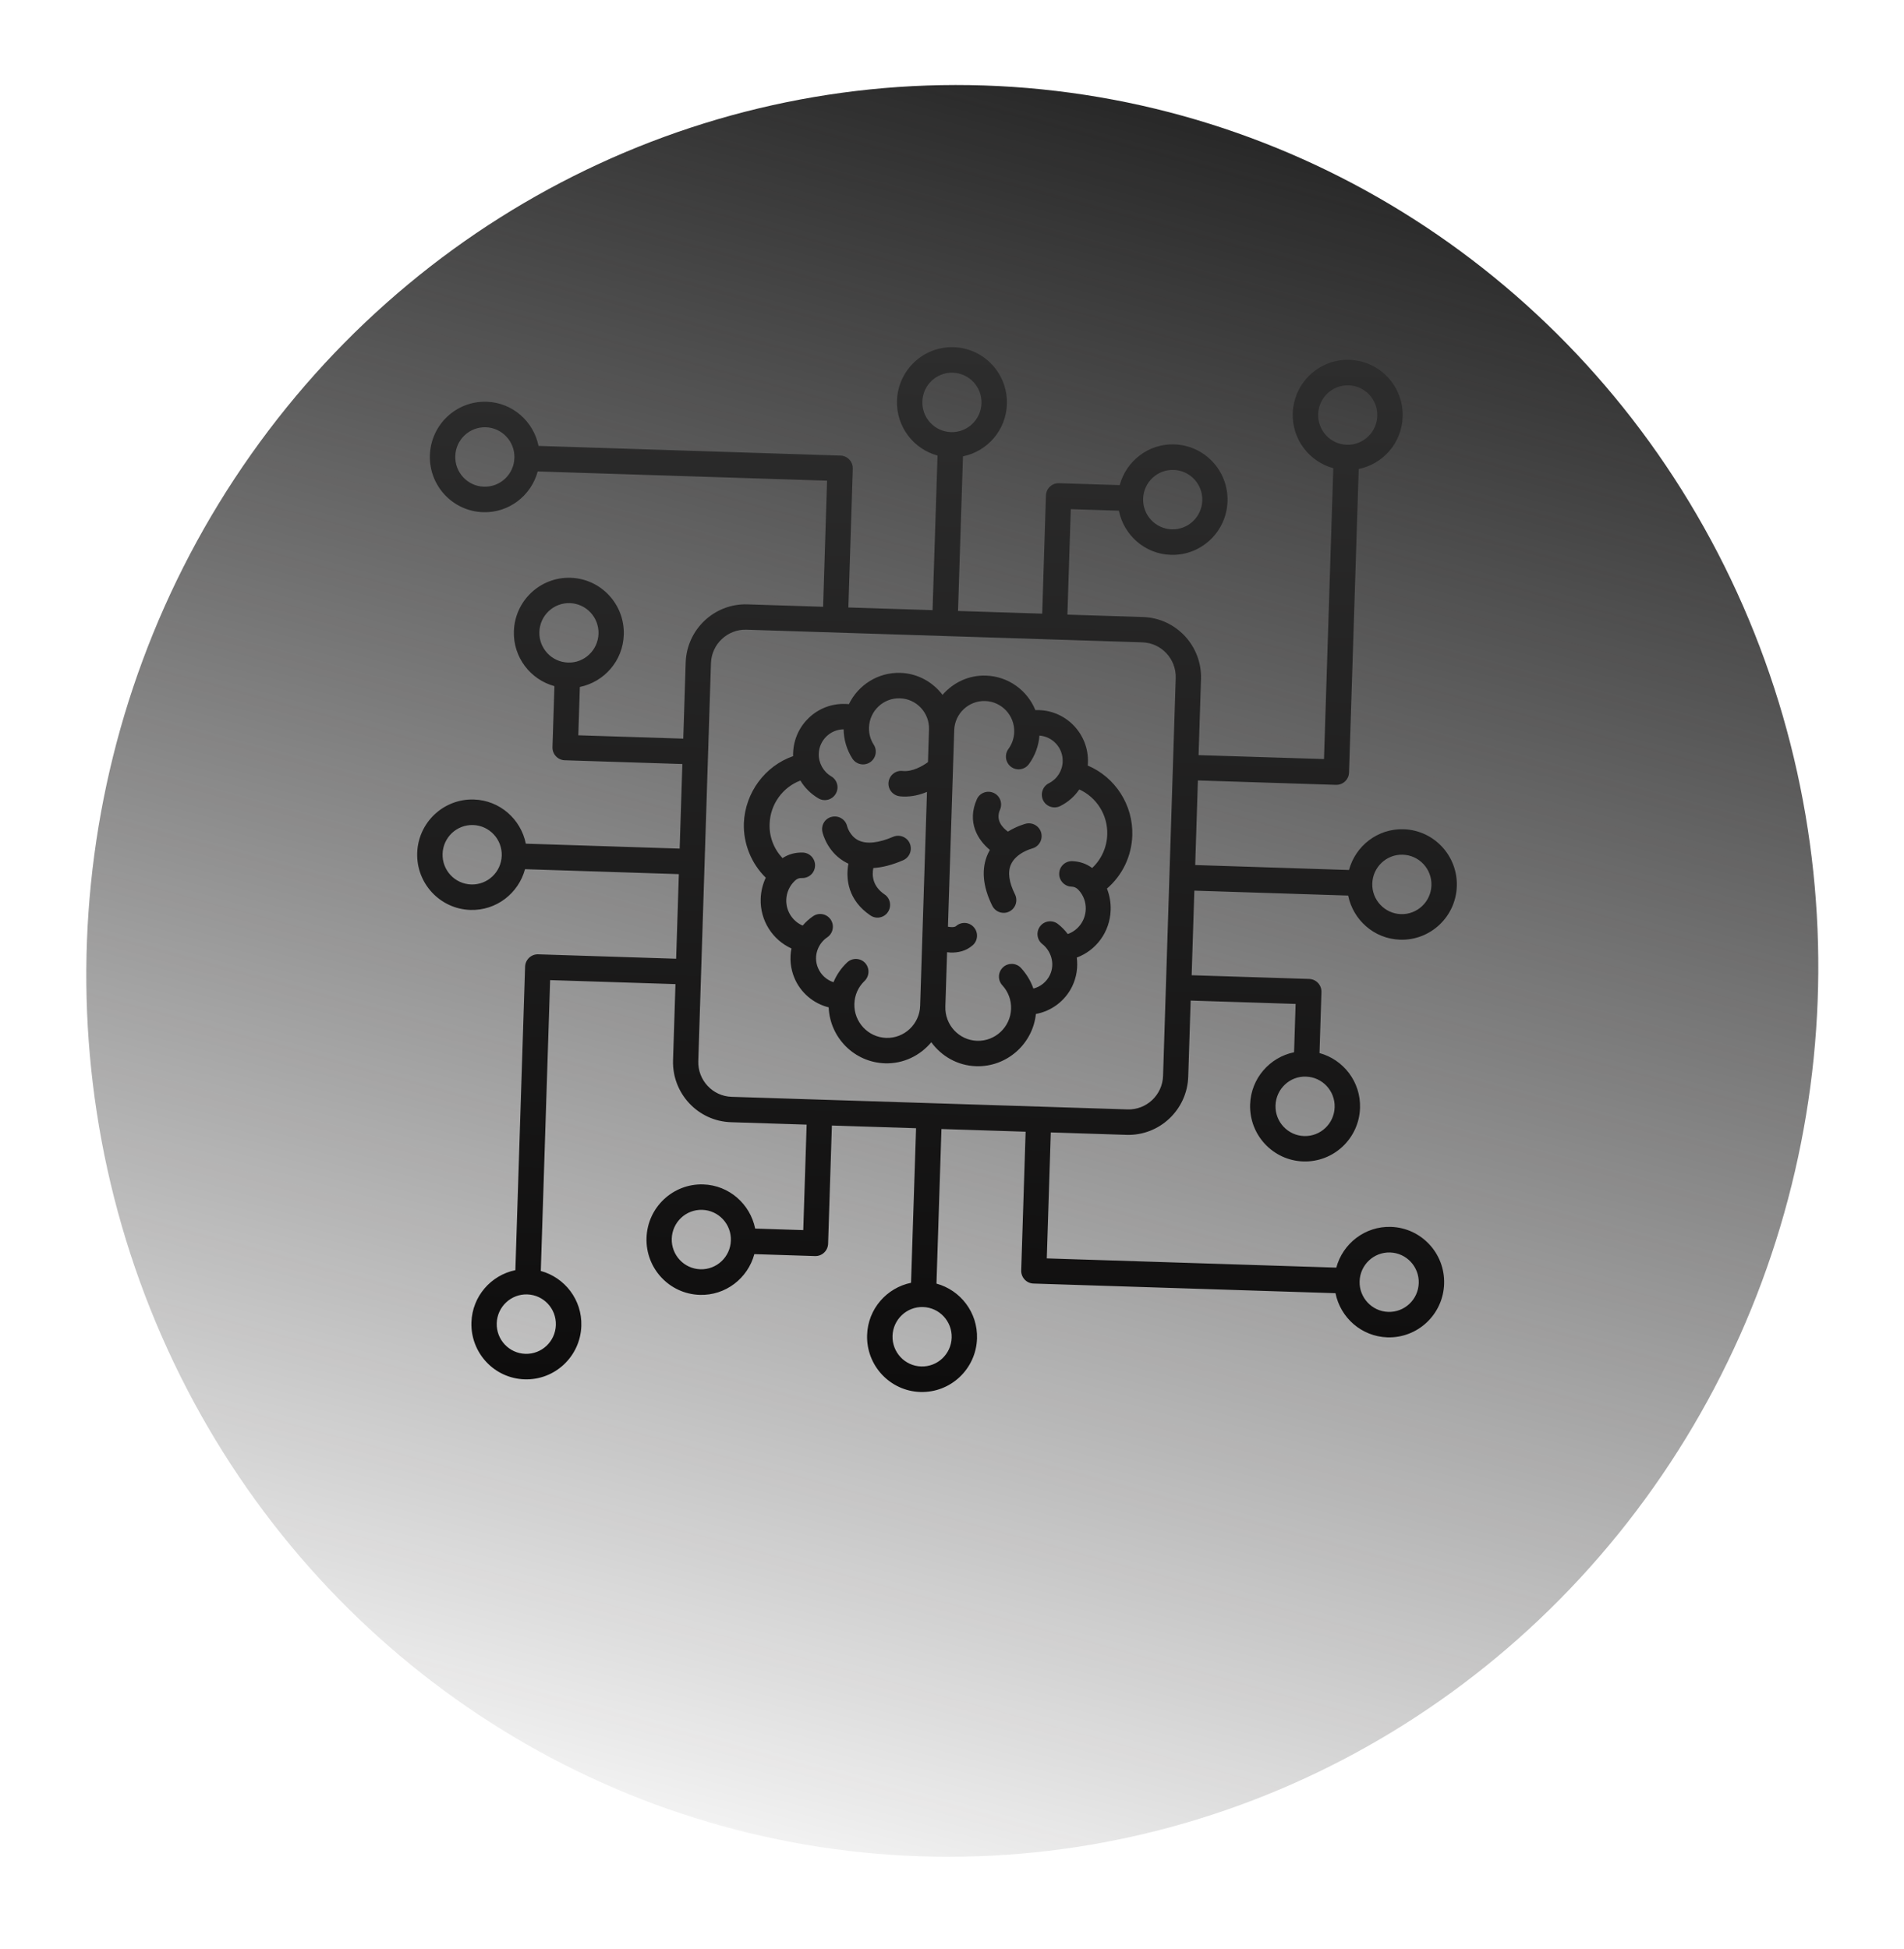 <svg width="127" height="130" viewBox="0 0 127 130" fill="none" xmlns="http://www.w3.org/2000/svg">
<ellipse cx="59.094" cy="57.743" rx="59.094" ry="57.743" transform="matrix(0.101 -0.995 -0.995 -0.101 115.006 129.389)" fill="url(#paint0_linear_45_328)"/>
<path d="M31.611 53.327C33.342 53.382 34.743 54.642 35.074 56.272L45.334 56.602L45.515 50.96L37.669 50.709C37.206 50.695 36.836 50.304 36.851 49.833L36.981 45.765C35.38 45.329 34.222 43.84 34.277 42.104C34.342 40.07 36.036 38.473 38.06 38.538C40.084 38.602 41.673 40.304 41.608 42.338C41.553 44.077 40.299 45.486 38.677 45.819L38.574 49.044L45.575 49.267L45.736 44.194C45.807 41.983 47.653 40.24 49.855 40.311L54.903 40.472L55.166 32.061L35.866 31.445C35.432 33.054 33.95 34.219 32.222 34.163C30.198 34.099 28.61 32.397 28.674 30.363C28.739 28.329 30.434 26.731 32.458 26.796C34.188 26.851 35.59 28.111 35.921 29.741L56.065 30.387C56.528 30.401 56.898 30.792 56.883 31.263L56.588 40.517L62.203 40.696L62.535 30.385C60.934 29.95 59.776 28.461 59.831 26.724C59.896 24.69 61.59 23.093 63.614 23.158C65.638 23.222 67.227 24.924 67.162 26.958C67.107 28.698 65.853 30.107 64.231 30.439L63.902 40.751L69.517 40.93L69.765 33.051C69.78 32.586 70.169 32.214 70.638 32.229L74.686 32.358C75.12 30.749 76.602 29.585 78.329 29.64C80.353 29.705 81.942 31.407 81.877 33.441C81.812 35.475 80.118 37.072 78.094 37.007C76.364 36.952 74.962 35.693 74.631 34.063L71.423 33.96L71.198 40.995L76.247 41.156C78.446 41.227 80.18 43.081 80.109 45.294L79.947 50.367L88.313 50.629L88.933 31.228C87.332 30.793 86.174 29.304 86.229 27.567C86.294 25.533 87.988 23.936 90.012 24.001C92.036 24.065 93.625 25.767 93.56 27.801C93.505 29.541 92.251 30.95 90.629 31.282L89.983 51.527C89.968 51.992 89.579 52.364 89.11 52.349L79.902 52.055L79.722 57.698L89.98 58.028C90.414 56.419 91.896 55.255 93.624 55.31C95.647 55.374 97.237 57.077 97.172 59.111C97.107 61.145 95.412 62.742 93.388 62.677C91.658 62.622 90.256 61.363 89.925 59.733L79.665 59.405L79.485 65.048L87.325 65.295C87.788 65.31 88.158 65.7 88.143 66.171L88.013 70.239C89.614 70.675 90.772 72.164 90.716 73.9C90.652 75.934 88.957 77.531 86.933 77.467C84.909 77.402 83.32 75.7 83.385 73.666C83.441 71.927 84.695 70.518 86.317 70.185L86.42 66.961L79.419 66.737L79.257 71.811C79.187 74.021 77.341 75.764 75.139 75.694L70.09 75.532L69.822 83.934L89.133 84.55C89.567 82.942 91.049 81.777 92.777 81.832C94.801 81.897 96.39 83.599 96.325 85.633C96.26 87.667 94.566 89.264 92.542 89.2C90.811 89.144 89.409 87.885 89.079 86.255L68.934 85.612C68.471 85.597 68.101 85.206 68.116 84.736L68.411 75.484L62.796 75.305L62.464 85.616C64.065 86.052 65.223 87.541 65.168 89.277C65.103 91.311 63.409 92.908 61.385 92.844C59.361 92.779 57.772 91.077 57.837 89.043C57.892 87.304 59.146 85.895 60.768 85.562L61.103 75.251L55.488 75.072L55.236 82.956C55.222 83.421 54.833 83.794 54.364 83.779L50.316 83.65C49.882 85.258 48.4 86.423 46.672 86.367C44.648 86.303 43.059 84.601 43.124 82.567C43.189 80.533 44.883 78.936 46.907 79C48.638 79.055 50.04 80.315 50.371 81.945L53.579 82.047L53.804 75.012L48.755 74.851C46.556 74.781 44.822 72.927 44.893 70.713L45.055 65.64L36.694 65.373L36.072 84.773C37.673 85.209 38.831 86.698 38.776 88.434C38.711 90.468 37.017 92.066 34.993 92.001C32.969 91.937 31.38 90.234 31.445 88.201C31.5 86.461 32.754 85.052 34.376 84.719L35.025 64.475C35.04 64.01 35.429 63.638 35.897 63.653L45.1 63.947L45.28 58.304L35.02 57.974C34.586 59.582 33.104 60.747 31.376 60.692C29.352 60.627 27.763 58.925 27.828 56.891C27.893 54.86 29.587 53.263 31.611 53.327ZM39.921 42.273C39.956 41.178 39.102 40.263 38.012 40.228C36.923 40.193 36.012 41.052 35.977 42.147C35.942 43.242 36.796 44.157 37.886 44.192C38.967 44.235 39.886 43.368 39.921 42.273ZM32.404 28.498C31.314 28.463 30.403 29.322 30.368 30.417C30.333 31.512 31.187 32.427 32.277 32.462C33.367 32.497 34.278 31.638 34.312 30.543C34.347 29.448 33.484 28.532 32.404 28.498ZM65.467 26.904C65.502 25.809 64.648 24.894 63.558 24.859C62.468 24.824 61.557 25.683 61.522 26.778C61.487 27.873 62.342 28.788 63.431 28.823C64.521 28.858 65.432 27.99 65.467 26.904ZM78.158 35.306C79.248 35.341 80.159 34.482 80.194 33.387C80.228 32.292 79.374 31.377 78.284 31.342C77.195 31.307 76.284 32.166 76.249 33.261C76.214 34.353 77.068 35.271 78.158 35.306ZM91.868 27.747C91.903 26.652 91.048 25.736 89.959 25.702C88.869 25.667 87.958 26.526 87.923 27.621C87.888 28.716 88.742 29.631 89.832 29.666C90.922 29.7 91.833 28.833 91.868 27.747ZM93.443 60.972C94.533 61.007 95.444 60.148 95.479 59.053C95.514 57.958 94.659 57.043 93.57 57.008C92.48 56.974 91.569 57.833 91.534 58.928C91.499 60.023 92.362 60.938 93.443 60.972ZM85.079 73.729C85.044 74.824 85.898 75.739 86.988 75.774C88.077 75.808 88.988 74.95 89.023 73.855C89.058 72.76 88.204 71.844 87.114 71.81C86.033 71.766 85.114 72.634 85.079 73.729ZM92.597 87.503C93.686 87.538 94.597 86.679 94.632 85.584C94.667 84.489 93.813 83.574 92.723 83.54C91.633 83.505 90.723 84.364 90.688 85.459C90.653 86.553 91.516 87.469 92.597 87.503ZM59.533 89.097C59.498 90.192 60.353 91.108 61.442 91.142C62.532 91.177 63.443 90.318 63.478 89.223C63.513 88.128 62.658 87.213 61.569 87.178C60.479 87.144 59.568 88.011 59.533 89.097ZM46.842 80.696C45.752 80.661 44.842 81.52 44.807 82.615C44.772 83.71 45.626 84.625 46.716 84.659C47.805 84.694 48.716 83.835 48.751 82.74C48.786 81.648 47.932 80.73 46.842 80.696ZM46.577 70.776C46.537 72.047 47.533 73.117 48.801 73.157L75.207 73.997C76.472 74.038 77.537 73.036 77.578 71.762L78.422 45.225C78.463 43.954 77.467 42.884 76.199 42.843L49.792 42.001C48.527 41.96 47.462 42.962 47.422 44.236L46.577 70.776ZM33.133 88.255C33.098 89.35 33.952 90.265 35.041 90.3C36.131 90.335 37.042 89.476 37.077 88.381C37.112 87.286 36.258 86.371 35.168 86.336C34.078 86.301 33.167 87.168 33.133 88.255ZM31.43 58.993C32.52 59.028 33.431 58.169 33.466 57.074C33.501 55.979 32.646 55.064 31.557 55.029C30.467 54.995 29.556 55.853 29.521 56.949C29.486 58.044 30.341 58.959 31.43 58.993ZM52.905 50.433C52.898 50.366 52.9 50.3 52.903 50.225C52.962 48.361 54.52 46.892 56.374 46.952C56.455 46.954 56.544 46.957 56.624 46.968C57.24 45.692 58.563 44.832 60.063 44.88C61.219 44.917 62.217 45.495 62.869 46.346C63.574 45.533 64.606 45.025 65.762 45.062C67.262 45.11 68.53 46.053 69.061 47.365C69.142 47.359 69.231 47.362 69.311 47.364C71.166 47.424 72.627 48.989 72.567 50.852C72.565 50.919 72.563 50.985 72.552 51.06C74.378 51.83 75.591 53.682 75.526 55.724C75.481 57.108 74.865 58.384 73.835 59.268C74.014 59.719 74.099 60.202 74.083 60.699C74.037 62.155 73.12 63.387 71.824 63.869C71.907 64.517 71.811 65.187 71.512 65.8C71.038 66.768 70.127 67.444 69.096 67.631C68.885 69.638 67.15 71.181 65.109 71.116C63.872 71.077 62.802 70.45 62.118 69.517C61.376 70.404 60.267 70.962 59.031 70.922C56.984 70.857 55.359 69.215 55.274 67.19C54.252 66.935 53.388 66.204 52.98 65.208C52.721 64.578 52.662 63.894 52.792 63.262C51.535 62.695 50.693 61.401 50.739 59.954C50.755 59.457 50.873 58.981 51.077 58.542C50.112 57.594 49.573 56.273 49.617 54.898C49.705 52.856 51.036 51.082 52.905 50.433ZM65.177 69.421C66.384 69.459 67.402 68.5 67.441 67.286C67.459 66.703 67.25 66.146 66.858 65.72C66.538 65.377 66.561 64.837 66.905 64.516C67.071 64.359 67.295 64.285 67.507 64.292C67.729 64.299 67.939 64.387 68.103 64.563C68.473 64.968 68.755 65.434 68.928 65.937C69.396 65.819 69.797 65.499 70.019 65.055C70.413 64.246 70.071 63.399 69.532 62.974C69.159 62.688 69.095 62.154 69.378 61.783C69.663 61.408 70.195 61.344 70.563 61.628C70.815 61.821 71.035 62.05 71.22 62.299C71.907 62.061 72.397 61.411 72.421 60.649C72.437 60.169 72.267 59.704 71.933 59.352C71.805 59.215 71.661 59.144 71.468 59.138C71.005 59.123 70.635 58.732 70.65 58.261C70.665 57.787 71.054 57.424 71.522 57.439C72.017 57.455 72.466 57.611 72.849 57.895C73.463 57.321 73.828 56.52 73.855 55.662C73.897 54.359 73.14 53.175 71.991 52.656C71.674 53.12 71.242 53.505 70.719 53.763C70.3 53.973 69.788 53.8 69.582 53.386C69.374 52.965 69.546 52.45 69.958 52.244C70.511 51.966 70.863 51.414 70.882 50.792C70.911 49.891 70.222 49.129 69.332 49.063C69.281 49.749 69.038 50.407 68.629 50.967C68.352 51.342 67.826 51.43 67.443 51.151C67.069 50.873 66.983 50.344 67.26 49.96C67.498 49.635 67.636 49.246 67.65 48.833C67.685 47.723 66.817 46.793 65.713 46.758C64.609 46.723 63.683 47.595 63.648 48.705L63.23 61.81C63.435 61.854 63.677 61.853 63.769 61.77C64.118 61.463 64.656 61.494 64.961 61.851C65.266 62.202 65.234 62.742 64.879 63.049C64.417 63.456 63.867 63.548 63.399 63.534C63.318 63.531 63.244 63.52 63.172 63.512L63.057 67.129C63.015 68.36 63.964 69.382 65.177 69.421ZM52.195 57.236C52.595 56.974 53.054 56.85 53.548 56.865C54.011 56.88 54.381 57.271 54.366 57.742C54.351 58.216 53.963 58.579 53.494 58.564C53.301 58.558 53.153 58.611 53.016 58.748C52.666 59.079 52.462 59.529 52.446 60.011C52.422 60.774 52.872 61.454 53.54 61.735C53.74 61.499 53.974 61.289 54.239 61.107C54.624 60.844 55.15 60.951 55.411 61.338C55.672 61.731 55.566 62.254 55.181 62.517C54.608 62.897 54.213 63.729 54.563 64.562C54.756 65.019 55.133 65.364 55.595 65.512C55.803 65.015 56.111 64.565 56.506 64.193C56.847 63.871 57.379 63.888 57.699 64.222C58.019 64.565 58.002 65.1 57.67 65.427C57.245 65.827 57.006 66.375 56.988 66.953C56.949 68.166 57.904 69.189 59.111 69.227C60.319 69.266 61.336 68.306 61.375 67.093L61.831 52.817C61.375 53.011 60.842 53.147 60.258 53.129C60.177 53.126 60.097 53.124 60.017 53.112C59.555 53.06 59.214 52.641 59.267 52.177C59.319 51.713 59.736 51.371 60.197 51.423C60.851 51.496 61.555 51.088 61.897 50.833L61.966 48.651C62.002 47.542 61.133 46.612 60.029 46.577C58.925 46.541 58 47.414 57.964 48.524C57.951 48.931 58.057 49.325 58.282 49.673C58.534 50.066 58.422 50.595 58.023 50.851C57.632 51.104 57.106 50.992 56.851 50.591C56.478 50.009 56.281 49.335 56.271 48.646C55.379 48.655 54.642 49.372 54.613 50.273C54.594 50.886 54.915 51.469 55.443 51.781C55.847 52.016 55.986 52.538 55.745 52.944C55.511 53.35 54.991 53.49 54.587 53.249C54.087 52.952 53.675 52.546 53.388 52.062C52.211 52.505 51.377 53.641 51.336 54.944C51.297 55.807 51.619 56.624 52.195 57.236ZM66.026 56.691C65.981 56.771 65.941 56.85 65.901 56.93C65.443 57.931 65.538 59.102 66.187 60.418C66.333 60.703 66.615 60.877 66.917 60.887C67.058 60.891 67.191 60.867 67.326 60.796C67.744 60.587 67.91 60.074 67.702 59.654C67.293 58.834 67.206 58.157 67.435 57.653C67.791 56.872 68.824 56.601 68.838 56.596C69.291 56.477 69.565 56.02 69.453 55.562C69.341 55.108 68.886 54.833 68.434 54.937C68.39 54.95 67.839 55.089 67.231 55.468C66.885 55.22 66.386 54.716 66.702 54.008C66.891 53.578 66.703 53.074 66.275 52.884C65.846 52.694 65.345 52.883 65.156 53.314C64.48 54.843 65.222 56.023 66.026 56.691ZM54.858 55.499C54.891 55.642 55.219 56.916 56.487 57.558C56.524 57.574 56.553 57.589 56.59 57.605C56.395 58.657 56.586 60.063 58.056 61.058C58.194 61.152 58.345 61.2 58.501 61.206C58.779 61.214 59.066 61.082 59.226 60.83C59.489 60.439 59.382 59.909 58.999 59.654C58.185 59.102 58.156 58.375 58.252 57.898C58.864 57.859 59.525 57.687 60.243 57.377C60.669 57.191 60.869 56.694 60.685 56.258C60.5 55.829 60.005 55.629 59.571 55.814C58.599 56.234 57.802 56.313 57.264 56.053C56.677 55.768 56.505 55.118 56.505 55.112C56.402 54.657 55.947 54.377 55.486 54.481C55.029 54.579 54.749 55.044 54.858 55.499Z" fill="url(#paint1_linear_45_328)"/>
<defs>
<linearGradient id="paint0_linear_45_328" x1="118.189" y1="36.257" x2="-8.091" y2="57.328" gradientUnits="userSpaceOnUse">
<stop stop-color="#242424"/>
<stop offset="1" stop-color="#0E0D0D" stop-opacity="0"/>
</linearGradient>
<linearGradient id="paint1_linear_45_328" x1="63.612" y1="23.158" x2="61.388" y2="92.844" gradientUnits="userSpaceOnUse">
<stop stop-color="#2D2D2D"/>
<stop offset="1" stop-color="#0E0D0D"/>
</linearGradient>
</defs>
</svg>

